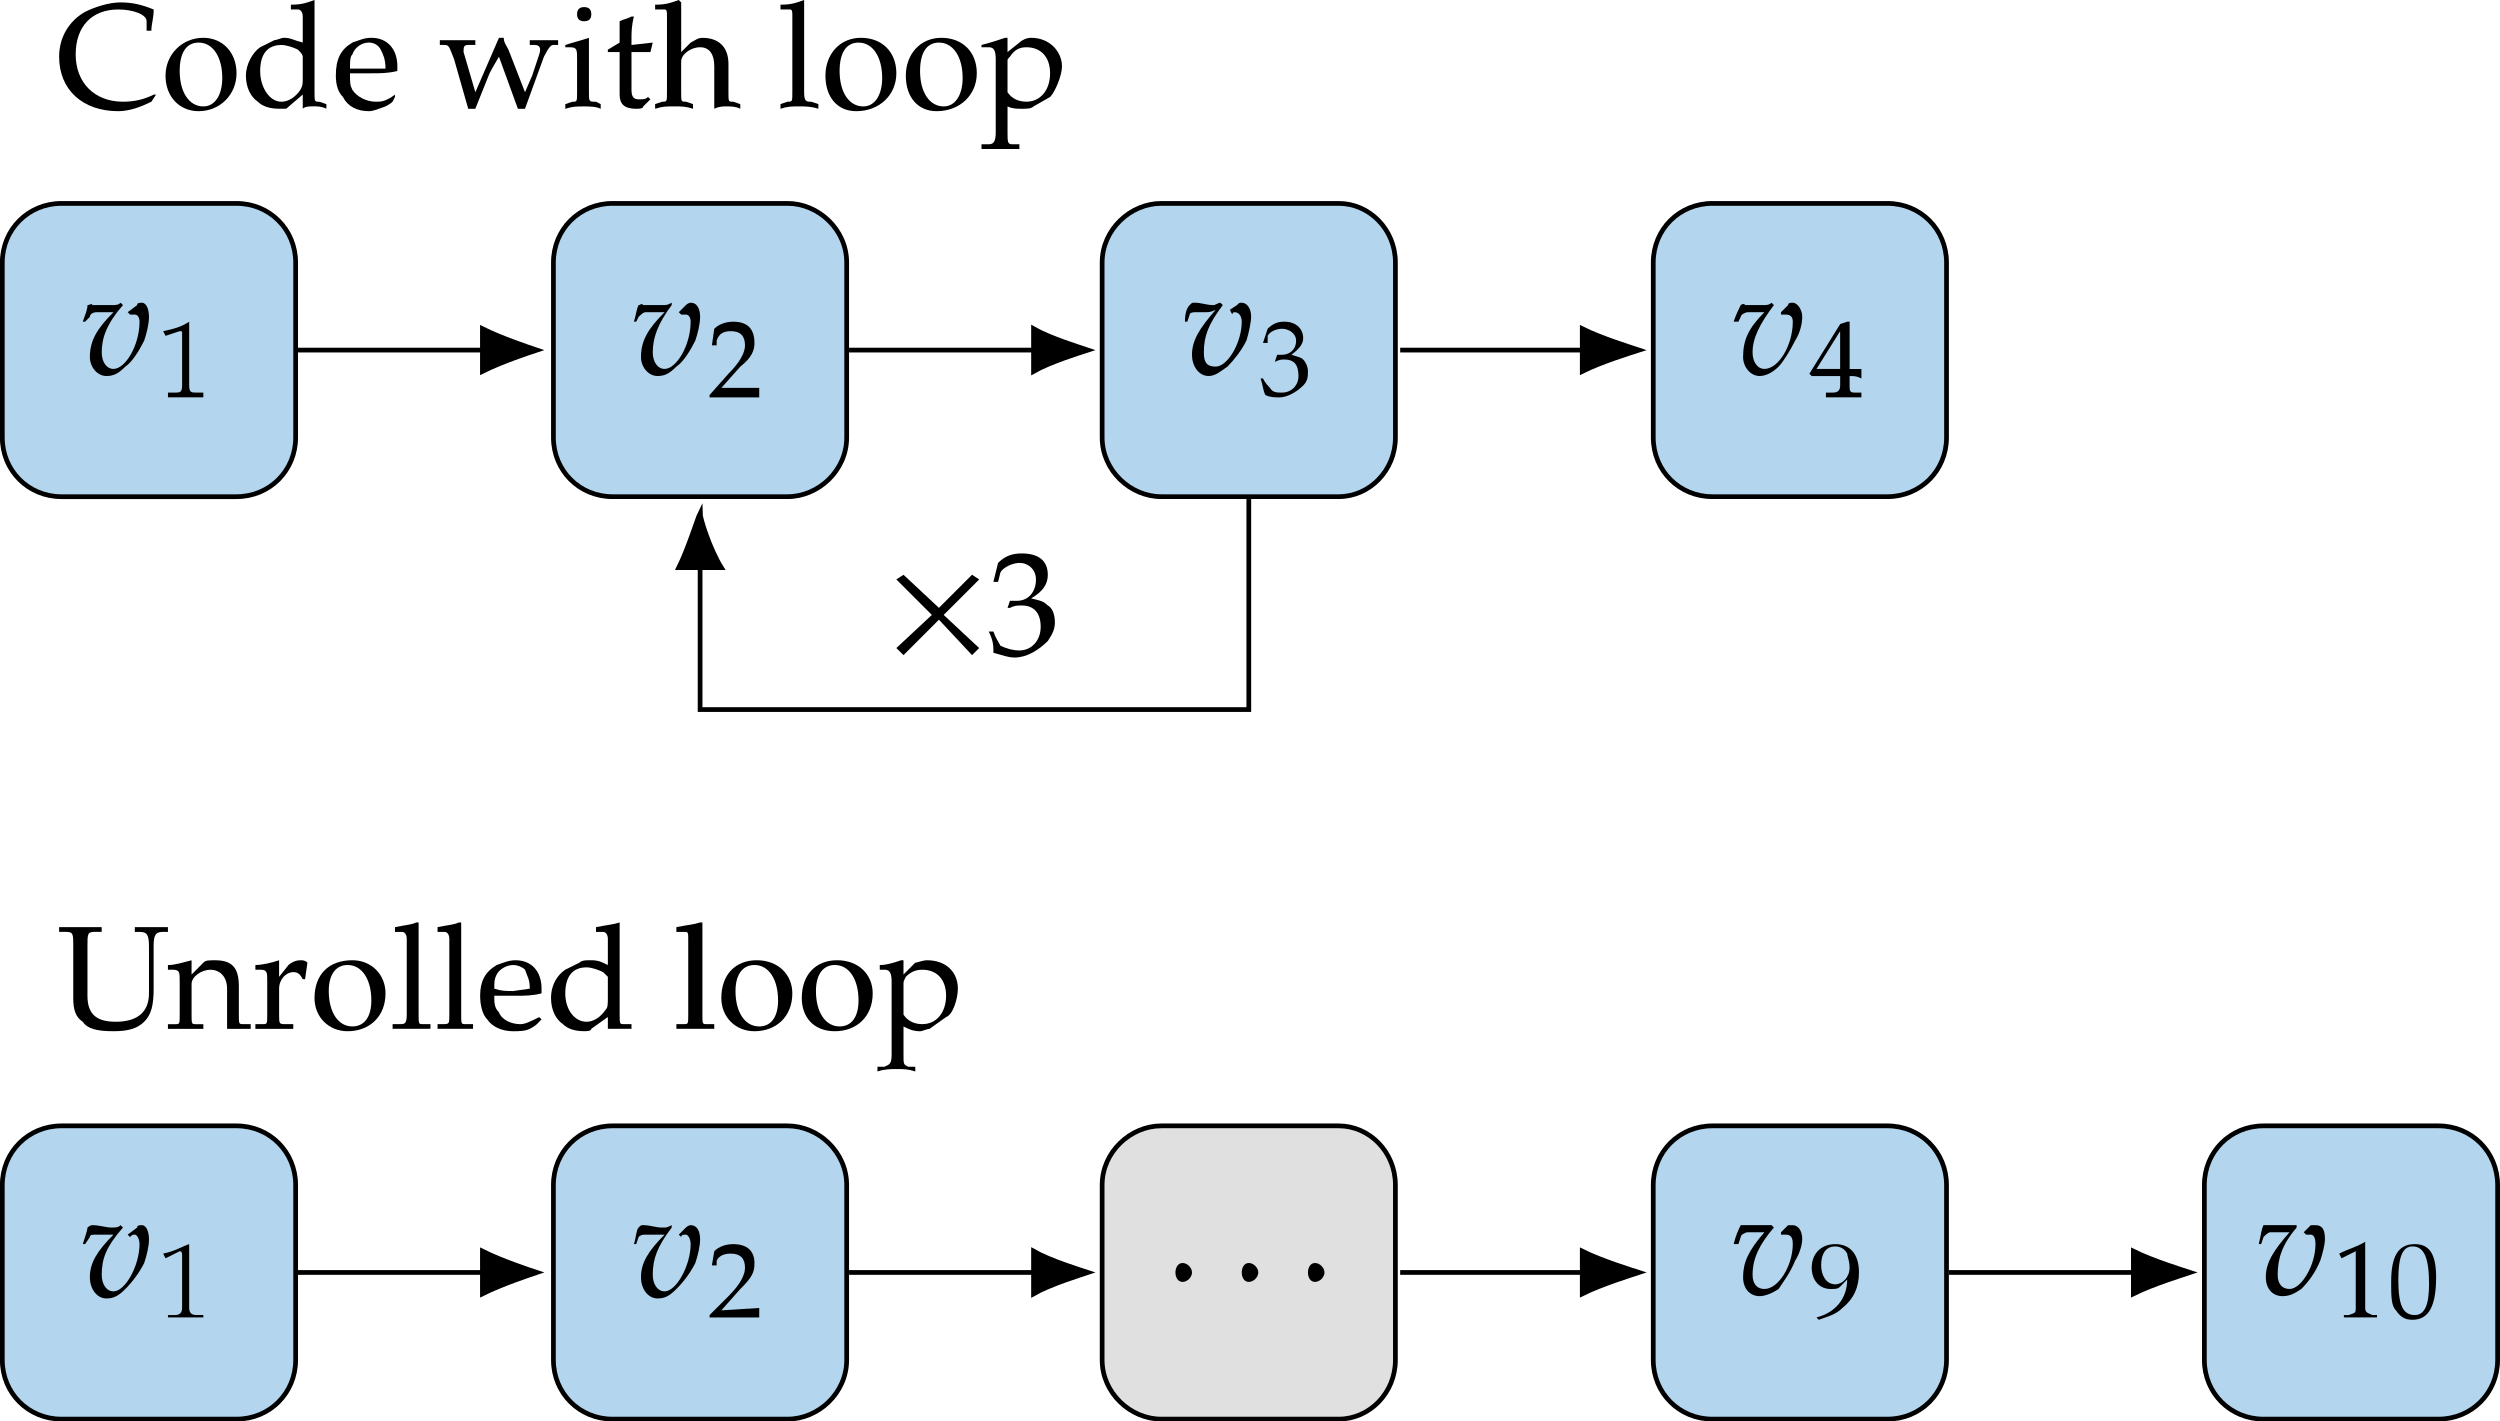 <?xml version="1.0" encoding="UTF-8" standalone="no"?>
<svg
   width="126.839pt"
   height="72.12pt"
   viewBox="0 0 126.839 72.12"
   version="1.1"
   id="svg4745"
   sodipodi:docname="unrolled_AD_loop.svg"
   inkscape:version="1.2.1 (9c6d41e410, 2022-07-14)"
   xmlns:inkscape="http://www.inkscape.org/namespaces/inkscape"
   xmlns:sodipodi="http://sodipodi.sourceforge.net/DTD/sodipodi-0.dtd"
   xmlns="http://www.w3.org/2000/svg"
   xmlns:svg="http://www.w3.org/2000/svg">
  <sodipodi:namedview
     id="namedview4747"
     pagecolor="#ffffff"
     bordercolor="#666666"
     borderopacity="1.0"
     inkscape:showpageshadow="2"
     inkscape:pageopacity="0.0"
     inkscape:pagecheckerboard="0"
     inkscape:deskcolor="#d1d1d1"
     inkscape:document-units="pt"
     showgrid="false"
     inkscape:zoom="1.9450758"
     inkscape:cx="276.59591"
     inkscape:cy="0"
     inkscape:window-width="3840"
     inkscape:window-height="2066"
     inkscape:window-x="3829"
     inkscape:window-y="-11"
     inkscape:window-maximized="1"
     inkscape:current-layer="svg4745" />
  <defs
     id="defs35">
    <clipPath
       id="clip-0">
      <path
         clip-rule="nonzero"
         d="m 455,268.32 h 21 V 282 h -21 z m 0,0"
         id="path2" />
    </clipPath>
    <clipPath
       id="clip-1">
      <path
         clip-rule="nonzero"
         d="m 455,383 h 21 v 13.84 h -21 z m 0,0"
         id="path5" />
    </clipPath>
    <clipPath
       id="clip-2">
      <path
         clip-rule="nonzero"
         d="m 444,268.32 h 13 V 324 h -13 z m 0,0"
         id="path8" />
    </clipPath>
    <clipPath
       id="clip-3">
      <path
         clip-rule="nonzero"
         d="m 444,354 h 13 v 42.84 h -13 z m 0,0"
         id="path11" />
    </clipPath>
    <clipPath
       id="clip-4">
      <path
         clip-rule="nonzero"
         d="m 474,268.32 h 13 v 128.52 h -13 z m 0,0"
         id="path14" />
    </clipPath>
    <clipPath
       id="clip-5">
      <path
         clip-rule="nonzero"
         d="M 401.762,486 H 421 v 22 h -19.238 z m 0,0"
         id="path17" />
    </clipPath>
    <clipPath
       id="clip-6">
      <path
         clip-rule="nonzero"
         d="M 401.762,532 H 421 v 19.281 h -19.238 z m 0,0"
         id="path20" />
    </clipPath>
    <clipPath
       id="clip-7">
      <path
         clip-rule="nonzero"
         d="m 426,532 h 23 v 19.281 h -23 z m 0,0"
         id="path23" />
    </clipPath>
    <clipPath
       id="clip-8">
      <path
         clip-rule="nonzero"
         d="m 454,532 h 22 v 19.281 h -22 z m 0,0"
         id="path26" />
    </clipPath>
    <clipPath
       id="clip-9">
      <path
         clip-rule="nonzero"
         d="m 482,532 h 22 v 19.281 h -22 z m 0,0"
         id="path29" />
    </clipPath>
    <clipPath
       id="clip-10">
      <path
         clip-rule="nonzero"
         d="m 510,532 h 18.602 v 19.281 H 510 Z m 0,0"
         id="path32" />
    </clipPath>
  </defs>
  <path
     fill-rule="nonzero"
     fill="#b3d5ed"
     fill-opacity="1"
     d="m 12,10.32 h -8.883 c -1.68,0 -3,1.32 -3,3 v 8.879 c 0,1.68 1.32,3 3,3 h 8.883 c 1.68,0 3,-1.32 3,-3 v -8.879 c 0,-1.68 -1.32,-3 -3,-3 z m 0,0"
     id="path391" />
  <g
     clip-path="url(#clip-5)"
     id="g395"
     transform="translate(-401.762,-479.16)">
    <path
       fill="none"
       stroke-width="2"
       stroke-linecap="butt"
       stroke-linejoin="miter"
       stroke="#000000"
       stroke-opacity="1"
       stroke-miterlimit="10"
       d="m 3448.014,4079.004 h -74.023 c -13.997,0 -25,11.003 -25,25 v 73.991 c 0,13.997 11.003,25 25,25 h 74.023 c 13.997,0 25,-11.003 25,-25 v -73.991 c 0,-13.997 -11.003,-25 -25,-25 z m 0,0"
       transform="scale(0.12)"
       id="path393" />
  </g>
  <path
     fill-rule="nonzero"
     fill="#000000"
     fill-opacity="1"
     d="m 7.559,16.078 c 0,-0.359 -0.121,-0.719 -0.359,-0.719 -0.121,0 -0.242,0 -0.242,0.121 l -0.48,0.359 0.121,0.121 c 0.121,0 0.121,0 0.242,0 0.117,0 0.238,0.117 0.238,0.359 0,1.199 -0.719,2.398 -1.32,2.398 -0.359,0 -0.598,-0.359 -0.598,-0.84 0,-0.719 0.238,-1.438 1.078,-2.398 l -0.121,-0.121 c -0.117,0.121 -0.238,0.121 -0.48,0.121 -0.238,0 -0.598,0 -0.957,0 0,-0.121 -0.121,0 -0.242,0 0,0.238 -0.121,0.48 -0.238,0.84 h 0.117 l 0.242,-0.242 c 0,-0.117 0.121,-0.238 0.359,-0.238 0.121,0 0.242,0 0.359,0 0.121,0 0.242,0 0.48,0 -0.84,0.84 -1.199,1.441 -1.199,2.281 0,0.48 0.359,0.957 0.84,0.957 0.359,0 0.602,-0.117 0.961,-0.477 0.359,-0.242 0.719,-0.84 0.957,-1.32 0.121,-0.363 0.242,-0.84 0.242,-1.203 z m 0,0"
     id="path397" />
  <path
     fill-rule="nonzero"
     fill="#000000"
     fill-opacity="1"
     d="m 10.316,20.16 v -0.242 h -0.359 c -0.238,0 -0.359,0 -0.359,-0.359 v -3.238 c -0.359,0.238 -0.719,0.359 -1.32,0.48 l 0.121,0.238 0.719,-0.238 c 0.121,0 0.121,0 0.121,0.117 v 2.641 c 0,0.359 -0.121,0.359 -0.359,0.359 h -0.359 v 0.242 c 0.359,0 0.598,0 0.957,0 0.242,0 0.48,0 0.84,0 z m 0,0"
     id="path399" />
  <path
     fill-rule="nonzero"
     fill="#b3d5ed"
     fill-opacity="1"
     stroke-width="0.24"
     stroke-linecap="butt"
     stroke-linejoin="miter"
     stroke="#000000"
     stroke-opacity="1"
     stroke-miterlimit="10"
     d="m 39.957,10.32 h -8.879 c -1.68,0 -3,1.32 -3,3 v 8.879 c 0,1.68 1.32,3 3,3 h 8.879 c 1.562,0 3,-1.32 3,-3 v -8.879 c 0,-1.68 -1.438,-3 -3,-3 z m 0,0"
     id="path401" />
  <path
     fill-rule="nonzero"
     fill="#000000"
     fill-opacity="1"
     d="m 35.52,16.078 c 0,-0.359 -0.121,-0.719 -0.48,-0.719 0,0 -0.121,0 -0.242,0.121 l -0.359,0.359 0.121,0.121 c 0,0 0.121,0 0.238,0 0.121,0 0.242,0.117 0.242,0.359 0,1.199 -0.723,2.398 -1.32,2.398 -0.359,0 -0.602,-0.359 -0.602,-0.84 0,-0.719 0.242,-1.438 0.961,-2.398 v -0.121 c -0.238,0.121 -0.238,0.121 -0.48,0.121 -0.359,0 -0.598,0 -0.961,0 -0.117,-0.121 -0.117,0 -0.238,0 -0.121,0.238 -0.121,0.48 -0.238,0.84 h 0.117 l 0.121,-0.242 c 0.121,-0.117 0.238,-0.238 0.359,-0.238 0.242,0 0.359,0 0.48,0 0.121,0 0.238,0 0.48,0 -0.84,0.84 -1.199,1.441 -1.199,2.281 0,0.48 0.359,0.957 0.84,0.957 0.359,0 0.598,-0.117 0.957,-0.477 0.363,-0.242 0.723,-0.84 0.961,-1.32 0.121,-0.363 0.242,-0.84 0.242,-1.203 z m 0,0"
     id="path403" />
  <path
     fill-rule="nonzero"
     fill="#000000"
     fill-opacity="1"
     d="m 38.52,20.16 c 0,-0.121 0,-0.242 0,-0.242 0,-0.117 0,-0.117 0,-0.238 h -1.922 l 0.961,-1.078 c 0.602,-0.48 0.719,-0.84 0.719,-1.203 0,-0.719 -0.359,-1.078 -1.078,-1.078 -0.359,0 -0.723,0.121 -0.961,0.359 l -0.121,0.84 h 0.242 v -0.238 c 0.117,-0.363 0.359,-0.48 0.719,-0.48 0.48,0 0.719,0.238 0.719,0.719 0,0.359 -0.238,0.84 -0.84,1.441 l -0.957,1.078 v 0.121 c 0.477,0 0.84,0 1.199,0 0.48,0 0.84,0 1.32,0 z m 0,0"
     id="path405" />
  <path
     fill-rule="nonzero"
     fill="#b3d5ed"
     fill-opacity="1"
     stroke-width="0.24"
     stroke-linecap="butt"
     stroke-linejoin="miter"
     stroke="#000000"
     stroke-opacity="1"
     stroke-miterlimit="10"
     d="m 67.918,10.32 h -9 c -1.559,0 -3,1.32 -3,3 v 8.879 c 0,1.68 1.441,3 3,3 h 9 c 1.559,0 2.879,-1.32 2.879,-3 v -8.879 c 0,-1.68 -1.32,-3 -2.879,-3 z m 0,0"
     id="path407" />
  <path
     fill-rule="nonzero"
     fill="#000000"
     fill-opacity="1"
     d="m 63.477,16.078 c 0,-0.477 -0.238,-0.719 -0.477,-0.719 -0.121,0 -0.121,0 -0.242,0.121 l -0.359,0.238 0.121,0.242 c 0,-0.121 0.117,-0.121 0.117,-0.121 0.242,0 0.363,0.238 0.363,0.48 0,1.078 -0.723,2.281 -1.32,2.281 -0.48,0 -0.602,-0.242 -0.602,-0.723 0,-0.84 0.238,-1.438 0.961,-2.398 l -0.121,-0.121 c -0.121,0 -0.238,0.121 -0.359,0.121 -0.359,0 -0.602,-0.121 -0.961,-0.121 -0.121,0 -0.121,0 -0.238,0.121 -0.121,0.121 -0.242,0.359 -0.242,0.84 h 0.121 l 0.121,-0.359 c 0,-0.121 0.238,-0.121 0.359,-0.121 0.121,0 0.359,0 0.48,0 0.117,0 0.238,0 0.48,-0.121 -0.84,0.961 -1.203,1.562 -1.203,2.281 0,0.602 0.363,1.078 0.84,1.078 0.363,0 0.602,-0.238 0.961,-0.477 0.359,-0.363 0.723,-0.84 0.961,-1.32 0.121,-0.363 0.238,-0.961 0.238,-1.203 z m 0,0"
     id="path409" />
  <path
     fill-rule="nonzero"
     fill="#000000"
     fill-opacity="1"
     d="m 66.359,18.84 c 0,-0.238 -0.121,-0.48 -0.242,-0.602 -0.117,-0.117 -0.238,-0.117 -0.598,-0.238 0.48,-0.359 0.598,-0.602 0.598,-0.84 0,-0.48 -0.359,-0.84 -0.957,-0.84 -0.363,0 -0.602,0.121 -0.844,0.359 l -0.238,0.719 h 0.238 v -0.359 c 0.121,-0.238 0.48,-0.359 0.723,-0.359 0.359,0 0.719,0.238 0.719,0.602 0,0.48 -0.359,0.719 -0.719,0.719 -0.121,0 -0.242,0 -0.242,0 l -0.117,0.359 c 0.238,-0.121 0.359,-0.121 0.48,-0.121 0.477,0 0.719,0.242 0.719,0.84 0,0.48 -0.359,0.84 -0.84,0.84 -0.242,0 -0.48,0 -0.602,-0.238 -0.121,-0.121 -0.238,-0.238 -0.359,-0.48 h -0.121 c 0.121,0.359 0.121,0.602 0.242,0.84 0.238,0.121 0.48,0.121 0.719,0.121 0.359,0 0.84,-0.242 1.199,-0.602 0.242,-0.238 0.242,-0.48 0.242,-0.719 z m 0,0"
     id="path411" />
  <path
     fill-rule="nonzero"
     fill="#b3d5ed"
     fill-opacity="1"
     stroke-width="0.24"
     stroke-linecap="butt"
     stroke-linejoin="miter"
     stroke="#000000"
     stroke-opacity="1"
     stroke-miterlimit="10"
     d="m 95.758,10.32 h -8.879 c -1.68,0 -3,1.32 -3,3 v 8.879 c 0,1.68 1.32,3 3,3 h 8.879 c 1.68,0 3,-1.32 3,-3 v -8.879 c 0,-1.68 -1.32,-3 -3,-3 z m 0,0"
     id="path413" />
  <path
     fill-rule="nonzero"
     fill="#000000"
     fill-opacity="1"
     d="m 91.438,16.078 c 0,-0.359 -0.238,-0.719 -0.48,-0.719 -0.117,0 -0.238,0 -0.238,0.121 l -0.359,0.359 v 0.121 c 0.117,0 0.238,0 0.238,0 0.242,0 0.359,0.117 0.359,0.359 0,1.199 -0.719,2.398 -1.438,2.398 -0.359,0 -0.602,-0.359 -0.602,-0.84 0,-0.719 0.359,-1.438 1.082,-2.398 l -0.121,-0.121 c -0.121,0.121 -0.242,0.121 -0.48,0.121 -0.238,0 -0.602,0 -0.84,0 -0.121,-0.121 -0.242,0 -0.242,0 -0.117,0.238 -0.238,0.48 -0.359,0.84 h 0.242 l 0.117,-0.242 c 0,-0.117 0.242,-0.238 0.363,-0.238 0.117,0 0.238,0 0.359,0 0.238,0 0.359,0 0.48,0 -0.84,0.84 -1.082,1.441 -1.082,2.281 0,0.48 0.359,0.957 0.84,0.957 0.242,0 0.602,-0.117 0.961,-0.477 0.238,-0.242 0.602,-0.84 0.84,-1.32 0.238,-0.363 0.359,-0.84 0.359,-1.203 z m 0,0"
     id="path415" />
  <path
     fill-rule="nonzero"
     fill="#000000"
     fill-opacity="1"
     d="m 94.438,20.16 v -0.242 h -0.359 c -0.238,0 -0.238,-0.117 -0.238,-0.359 v -0.48 c 0.238,0 0.359,0 0.598,0.121 v -0.48 c 0,0 -0.359,0 -0.48,0 h -0.117 v -0.719 c 0,-0.961 0,-1.441 0,-1.68 h -0.121 l -0.359,0.121 -1.562,2.52 0.121,0.117 h 1.441 v 0.48 c 0,0.242 -0.121,0.359 -0.359,0.359 h -0.363 v 0.242 c 0.363,0 0.602,0 0.961,0 0.242,0 0.48,0 0.84,0 z m -1.078,-1.441 h -1.199 l 1.199,-1.918 z m 0,0"
     id="path417" />
  <path
     fill="none"
     stroke-width="0.24"
     stroke-linecap="butt"
     stroke-linejoin="miter"
     stroke="#000000"
     stroke-opacity="1"
     stroke-miterlimit="10"
     d="m 15.117,17.762 h 9.359"
     id="path419" />
  <path
     fill-rule="nonzero"
     fill="#000000"
     fill-opacity="1"
     stroke-width="0.24"
     stroke-linecap="butt"
     stroke-linejoin="miter"
     stroke="#000000"
     stroke-opacity="1"
     stroke-miterlimit="10"
     d="m 27.238,17.762 c -0.359,-0.121 -1.801,-0.602 -2.762,-1.082 v 2.16 c 0.961,-0.48 2.402,-0.961 2.762,-1.078 z m 0,0"
     id="path421" />
  <path
     fill="none"
     stroke-width="0.24"
     stroke-linecap="butt"
     stroke-linejoin="miter"
     stroke="#000000"
     stroke-opacity="1"
     stroke-miterlimit="10"
     d="m 43.078,17.762 h 9.359"
     id="path423" />
  <path
     fill-rule="nonzero"
     fill="#000000"
     fill-opacity="1"
     stroke-width="0.24"
     stroke-linecap="butt"
     stroke-linejoin="miter"
     stroke="#000000"
     stroke-opacity="1"
     stroke-miterlimit="10"
     d="m 55.199,17.762 c -0.359,-0.121 -1.922,-0.602 -2.762,-1.082 v 2.16 c 0.84,-0.48 2.402,-0.961 2.762,-1.078 z m 0,0"
     id="path425" />
  <path
     fill="none"
     stroke-width="0.24"
     stroke-linecap="butt"
     stroke-linejoin="miter"
     stroke="#000000"
     stroke-opacity="1"
     stroke-miterlimit="10"
     d="m 71.039,17.762 h 9.238"
     id="path427" />
  <path
     fill-rule="nonzero"
     fill="#000000"
     fill-opacity="1"
     stroke-width="0.24"
     stroke-linecap="butt"
     stroke-linejoin="miter"
     stroke="#000000"
     stroke-opacity="1"
     stroke-miterlimit="10"
     d="m 83.16,17.762 c -0.363,-0.121 -1.922,-0.602 -2.883,-1.082 v 2.16 c 0.961,-0.48 2.52,-0.961 2.883,-1.078 z m 0,0"
     id="path429" />
  <path
     fill="none"
     stroke-width="0.24"
     stroke-linecap="butt"
     stroke-linejoin="miter"
     stroke="#000000"
     stroke-opacity="1"
     stroke-miterlimit="10"
     d="M 63.359,25.32 V 36 H 35.52 v -7.199"
     id="path431" />
  <path
     fill-rule="nonzero"
     fill="#000000"
     fill-opacity="1"
     stroke-width="0.24"
     stroke-linecap="butt"
     stroke-linejoin="miter"
     stroke="#000000"
     stroke-opacity="1"
     stroke-miterlimit="10"
     d="m 35.52,26.039 c -0.121,0.242 -0.602,1.801 -1.082,2.762 h 2.16 c -0.598,-0.961 -1.078,-2.52 -1.078,-2.762 z m 0,0"
     id="path433" />
  <path
     fill-rule="nonzero"
     fill="#000000"
     fill-opacity="1"
     d="m 49.68,32.879 -1.801,-1.68 1.801,-1.801 -0.363,-0.238 -1.68,1.68 -1.797,-1.68 -0.363,0.238 1.801,1.801 -1.801,1.68 0.363,0.359 1.797,-1.797 1.68,1.797 z m 0,0"
     id="path435" />
  <path
     fill-rule="nonzero"
     fill="#000000"
     fill-opacity="1"
     d="m 53.52,31.559 c 0,-0.359 -0.121,-0.719 -0.359,-0.84 -0.242,-0.238 -0.363,-0.238 -0.844,-0.359 0.602,-0.359 0.844,-0.719 0.844,-1.199 0,-0.719 -0.48,-1.082 -1.32,-1.082 -0.48,0 -0.84,0.121 -1.203,0.48 l -0.238,0.961 h 0.238 l 0.121,-0.48 c 0.121,-0.238 0.602,-0.48 0.961,-0.48 0.48,0 0.84,0.359 0.84,0.84 0,0.602 -0.359,1.082 -0.961,1.082 0,0 -0.359,0 -0.359,0 l -0.121,0.359 h 0.121 c 0.238,-0.121 0.359,-0.121 0.602,-0.121 0.598,0 0.957,0.359 0.957,1.082 0,0.719 -0.48,1.199 -1.078,1.199 -0.359,0 -0.719,-0.121 -0.961,-0.238 -0.121,-0.242 -0.238,-0.363 -0.359,-0.723 h -0.238 c 0.238,0.48 0.238,0.723 0.238,1.082 0.48,0.117 0.719,0.238 1.078,0.238 0.602,0 1.203,-0.359 1.684,-0.84 0.238,-0.359 0.359,-0.602 0.359,-0.961 z m 0,0"
     id="path437" />
  <path
     fill-rule="nonzero"
     fill="#000000"
     fill-opacity="1"
     d="m 7.918,4.801 h -0.121 c -0.48,0.238 -0.957,0.359 -1.559,0.359 -1.441,0 -2.398,-0.961 -2.398,-2.398 0,-1.441 0.84,-2.281 2.16,-2.281 0.719,0 1.438,0.238 1.438,0.598 v 0.48 h 0.242 c 0,-0.359 0.117,-0.598 0.117,-1.078 -0.598,-0.242 -1.078,-0.359 -1.68,-0.359 -0.598,0 -1.32,0.238 -1.801,0.48 -0.84,0.477 -1.316,1.316 -1.316,2.277 0,1.68 1.199,2.762 3,2.762 0.598,0 1.199,-0.242 1.68,-0.48 z m 0,0"
     id="path439" />
  <path
     fill-rule="nonzero"
     fill="#000000"
     fill-opacity="1"
     d="m 12,3.719 c 0,-1.078 -0.723,-1.801 -1.684,-1.801 -1.078,0 -1.918,0.844 -1.918,1.922 0,1.078 0.719,1.801 1.68,1.801 1.082,0 1.922,-0.84 1.922,-1.922 z m -0.723,0.242 c 0,0.84 -0.359,1.438 -0.961,1.438 -0.719,0 -1.199,-0.719 -1.199,-1.797 0,-0.961 0.359,-1.441 0.961,-1.441 0.719,0 1.199,0.719 1.199,1.801 z m 0,0"
     id="path441" />
  <path
     fill-rule="nonzero"
     fill="#000000"
     fill-opacity="1"
     d="m 16.559,5.52 v -0.238 l -0.359,-0.121 c -0.242,0 -0.242,0 -0.242,-0.48 V 4e-6 c -0.359,0.121 -0.598,0.238 -1.199,0.238 v 0.242 h 0.359 c 0.121,0 0.242,0.121 0.242,0.359 v 1.32 c -0.48,-0.121 -0.602,-0.242 -0.961,-0.242 -0.121,0 -0.359,0.121 -0.48,0.121 l -0.719,0.359 c -0.359,0.242 -0.723,0.84 -0.723,1.441 0,0.602 0.242,1.078 0.602,1.32 0.238,0.238 0.602,0.359 1.082,0.359 0.117,0 0.359,0 0.359,0 l 0.84,-0.719 v 0.719 c 0.117,-0.121 0.359,-0.121 0.598,-0.121 0.121,0 0.359,0 0.602,0.121 z m -1.199,-1.68 c 0,0.48 0,0.48 -0.121,0.719 -0.238,0.359 -0.602,0.602 -0.961,0.602 -0.598,0 -1.078,-0.719 -1.078,-1.559 0,-0.84 0.359,-1.32 1.078,-1.32 0.242,0 0.602,0.117 0.84,0.238 0.121,0.121 0.242,0.242 0.242,0.359 z m 0,0"
     id="path443" />
  <path
     fill-rule="nonzero"
     fill="#000000"
     fill-opacity="1"
     d="m 20.16,3.359 c 0,-0.84 -0.48,-1.441 -1.32,-1.441 -0.363,0 -0.602,0.121 -0.961,0.242 -0.602,0.359 -0.84,0.84 -0.84,1.68 0,0.48 0.121,0.84 0.359,1.078 0.238,0.48 0.719,0.723 1.32,0.723 0.238,0 0.48,-0.121 0.84,-0.242 0.238,-0.117 0.359,-0.238 0.359,-0.238 l 0.121,-0.242 v -0.117 c -0.48,0.359 -0.723,0.359 -0.961,0.359 -0.48,0 -0.961,-0.242 -1.199,-0.602 -0.121,-0.238 -0.121,-0.359 -0.121,-0.84 h 1.082 c 0.477,0 0.84,0 1.32,-0.117 0,-0.121 0,-0.121 0,-0.242 z m -0.602,0.121 h -0.84 c -0.359,0 -0.602,0 -0.961,0 0,-0.359 0,-0.602 0.121,-0.719 0.121,-0.363 0.48,-0.602 0.84,-0.602 0.238,0 0.48,0.121 0.598,0.359 0.121,0.242 0.242,0.48 0.242,0.961 z m 0,0"
     id="path445" />
  <path
     fill-rule="nonzero"
     fill="#000000"
     fill-opacity="1"
     d="m 28.316,2.281 v -0.242 c -0.238,0 -0.477,0 -0.719,0 -0.238,0 -0.48,0 -0.719,0 v 0.242 h 0.238 c 0.242,0 0.359,0.117 0.242,0.48 l -0.359,1.078 -0.363,0.84 -0.84,-2.16 c -0.117,-0.238 -0.238,-0.359 -0.238,-0.602 h -0.242 l -1.199,2.762 -0.598,-2.039 c 0,-0.242 0,-0.359 0.238,-0.359 h 0.359 v -0.242 c -0.359,0 -0.598,0 -0.957,0 -0.242,0 -0.48,0 -0.844,0 v 0.242 h 0.242 c 0.238,0 0.238,0.117 0.48,0.719 l 0.719,2.52 h 0.359 l 0.723,-1.801 c 0.117,-0.238 0.477,-0.84 0.477,-0.84 l 0.961,2.641 h 0.359 l 0.961,-2.641 c 0.242,-0.48 0.359,-0.598 0.48,-0.598 z m 0,0"
     id="path447" />
  <path
     fill-rule="nonzero"
     fill="#000000"
     fill-opacity="1"
     d="m 30.477,5.52 v -0.238 l -0.238,-0.121 c -0.359,0 -0.359,0 -0.359,-0.48 v -2.762 c -0.359,0.121 -0.84,0.242 -1.199,0.363 v 0.117 h 0.238 c 0.359,0 0.359,0.121 0.359,0.602 v 1.68 c 0,0.48 0,0.48 -0.238,0.48 l -0.359,0.121 v 0.238 c 0.359,-0.121 0.598,-0.121 0.957,-0.121 0.242,0 0.602,0 0.84,0.121 z m -0.477,-4.801 c 0,-0.238 -0.121,-0.359 -0.363,-0.359 -0.238,0 -0.359,0.121 -0.359,0.359 0,0.242 0.121,0.359 0.359,0.359 0.242,0 0.363,-0.117 0.363,-0.359 z m 0,0"
     id="path449" />
  <path
     fill-rule="nonzero"
     fill="#000000"
     fill-opacity="1"
     d="m 33.117,2.16 -1.078,0.121 v -0.363 c 0,-0.238 0,-0.598 0.121,-1.078 h -0.121 c -0.242,0.121 -0.359,0.121 -0.602,0.238 0,0.242 0,0.363 0,0.602 v 0.48 l -0.598,0.359 v 0.121 h 0.598 v 2.16 c 0,0.48 0.242,0.719 0.84,0.719 0.121,0 0.359,0 0.359,-0.121 l 0.363,-0.359 -0.121,-0.121 c -0.121,0.121 -0.242,0.121 -0.48,0.121 -0.238,0 -0.359,-0.121 -0.359,-0.48 v -1.918 h 0.961 z m 0,0"
     id="path451" />
  <path
     fill-rule="nonzero"
     fill="#000000"
     fill-opacity="1"
     d="m 37.559,5.52 v -0.238 l -0.359,-0.121 c -0.242,0 -0.242,0 -0.242,-0.48 v -1.441 c 0,-0.84 -0.48,-1.32 -1.32,-1.32 -0.238,0 -0.359,0.121 -0.598,0.242 l -0.48,0.48 V 0.121 L 34.438,4.0000001e-6 C 34.078,0.121 33.84,0.238 33.238,0.238 v 0.242 h 0.48 c 0.121,0 0.121,0.121 0.121,0.359 v 3.84 c 0,0.48 0,0.48 -0.242,0.48 l -0.359,0.121 v 0.238 c 0.359,-0.121 0.602,-0.121 0.961,-0.121 0.359,0 0.598,0 0.961,0.121 v -0.238 l -0.363,-0.121 c -0.238,0 -0.238,0 -0.238,-0.48 v -1.559 c 0,-0.359 0.48,-0.723 0.961,-0.723 0.48,0 0.719,0.363 0.719,0.961 v 2.16 c 0.238,-0.121 0.48,-0.121 0.602,-0.121 0.238,0 0.477,0 0.719,0.121 z m 0,0"
     id="path453" />
  <path
     fill-rule="nonzero"
     fill="#000000"
     fill-opacity="1"
     d="m 41.52,5.52 v -0.238 l -0.359,-0.121 c -0.242,0 -0.363,0 -0.363,-0.48 V 4e-6 c -0.359,0.121 -0.598,0.238 -1.199,0.238 v 0.242 h 0.48 c 0.121,0 0.121,0.121 0.121,0.359 v 3.84 c 0,0.48 0,0.48 -0.242,0.48 l -0.359,0.121 v 0.238 c 0.359,-0.121 0.602,-0.121 0.961,-0.121 0.238,0 0.602,0 0.961,0.121 z m 0,0"
     id="path455" />
  <path
     fill-rule="nonzero"
     fill="#000000"
     fill-opacity="1"
     d="m 45.477,3.719 c 0,-1.078 -0.719,-1.801 -1.797,-1.801 -1.082,0 -1.801,0.844 -1.801,1.922 0,1.078 0.598,1.801 1.559,1.801 1.199,0 2.039,-0.84 2.039,-1.922 z m -0.719,0.242 c 0,0.84 -0.359,1.438 -0.961,1.438 -0.719,0 -1.199,-0.719 -1.199,-1.797 0,-0.961 0.359,-1.441 0.961,-1.441 0.719,0 1.199,0.719 1.199,1.801 z m 0,0"
     id="path457" />
  <path
     fill-rule="nonzero"
     fill="#000000"
     fill-opacity="1"
     d="m 49.559,3.719 c 0,-1.078 -0.719,-1.801 -1.801,-1.801 -1.078,0 -1.801,0.844 -1.801,1.922 0,1.078 0.602,1.801 1.562,1.801 1.199,0 2.039,-0.84 2.039,-1.922 z m -0.719,0.242 c 0,0.84 -0.363,1.438 -0.961,1.438 -0.719,0 -1.199,-0.719 -1.199,-1.797 0,-0.961 0.359,-1.441 0.957,-1.441 0.723,0 1.203,0.719 1.203,1.801 z m 0,0"
     id="path459" />
  <path
     fill-rule="nonzero"
     fill="#000000"
     fill-opacity="1"
     d="m 53.879,3.359 c 0,-0.719 -0.602,-1.441 -1.562,-1.441 -0.238,0 -0.477,0.121 -0.598,0.242 l -0.602,0.48 v -0.723 h -0.117 c -0.363,0.121 -0.723,0.242 -1.203,0.363 v 0.117 h 0.363 c 0.238,0 0.359,0.121 0.359,0.602 v 3.719 c 0,0.48 -0.121,0.602 -0.359,0.602 h -0.363 v 0.238 c 0.363,0 0.723,0 0.961,0 0.359,0 0.602,0 0.961,0 v -0.238 h -0.359 c -0.242,0 -0.242,-0.121 -0.242,-0.602 v -1.32 c 0.242,0.121 0.48,0.121 0.723,0.121 0.238,0 0.477,0 0.598,-0.121 l 0.84,-0.48 c 0.242,-0.238 0.602,-1.078 0.602,-1.559 z m -0.602,0.359 c 0,0.84 -0.48,1.441 -1.199,1.441 -0.359,0 -0.719,-0.121 -0.961,-0.48 v -1.559 c 0,-0.121 0,-0.121 0.121,-0.242 0.238,-0.359 0.48,-0.48 0.84,-0.48 0.719,0 1.199,0.48 1.199,1.32 z m 0,0"
     id="path461" />
  <path
     fill-rule="nonzero"
     fill="#b3d5ed"
     fill-opacity="1"
     d="m 12,57.121 h -8.883 c -1.68,0 -3,1.32 -3,3 v 8.879 c 0,1.68 1.32,3 3,3 h 8.883 c 1.68,0 3,-1.32 3,-3 v -8.879 c 0,-1.68 -1.32,-3 -3,-3 z m 0,0"
     id="path463" />
  <g
     clip-path="url(#clip-6)"
     id="g467"
     transform="translate(-401.762,-479.16)">
    <path
       fill="none"
       stroke-width="2"
       stroke-linecap="butt"
       stroke-linejoin="miter"
       stroke="#000000"
       stroke-opacity="1"
       stroke-miterlimit="10"
       d="m 3448.014,4469.01 h -74.023 c -13.997,0 -25,11.003 -25,25 v 73.991 c 0,13.997 11.003,25 25,25 h 74.023 c 13.997,0 25,-11.003 25,-25 v -73.991 c 0,-13.997 -11.003,-25 -25,-25 z m 0,0"
       transform="scale(0.12)"
       id="path465" />
  </g>
  <path
     fill-rule="nonzero"
     fill="#000000"
     fill-opacity="1"
     d="m 7.559,62.879 c 0,-0.359 -0.121,-0.719 -0.359,-0.719 -0.121,0 -0.242,0 -0.242,0.121 l -0.48,0.359 0.121,0.121 c 0.121,-0.121 0.121,-0.121 0.242,-0.121 0.117,0 0.238,0.238 0.238,0.48 0,1.078 -0.719,2.398 -1.32,2.398 -0.359,0 -0.598,-0.359 -0.598,-0.84 0,-0.84 0.238,-1.441 1.078,-2.398 l -0.121,-0.121 c -0.117,0.121 -0.238,0.121 -0.48,0.121 -0.238,0 -0.598,-0.121 -0.957,-0.121 0,0 -0.121,0 -0.242,0.121 0,0.117 -0.121,0.48 -0.238,0.84 h 0.117 l 0.242,-0.359 c 0,-0.121 0.121,-0.121 0.359,-0.121 0.121,0 0.242,0 0.359,0 0.121,0 0.242,0 0.48,0 -0.84,0.84 -1.199,1.438 -1.199,2.16 0,0.598 0.359,1.078 0.84,1.078 0.359,0 0.602,-0.117 0.961,-0.48 0.359,-0.359 0.719,-0.84 0.957,-1.32 0.121,-0.359 0.242,-0.84 0.242,-1.199 z m 0,0"
     id="path469" />
  <path
     fill-rule="nonzero"
     fill="#000000"
     fill-opacity="1"
     d="m 10.316,66.84 v -0.121 h -0.359 c -0.238,0 -0.359,-0.117 -0.359,-0.359 v -3.238 c -0.359,0.117 -0.719,0.359 -1.32,0.48 l 0.121,0.238 0.719,-0.359 c 0.121,0 0.121,0.121 0.121,0.238 v 2.641 c 0,0.242 -0.121,0.359 -0.359,0.359 h -0.359 v 0.121 c 0.359,0 0.598,0 0.957,0 0.242,0 0.48,0 0.84,0 z m 0,0"
     id="path471" />
  <path
     fill-rule="nonzero"
     fill="#b3d5ed"
     fill-opacity="1"
     d="m 39.957,57.121 h -8.879 c -1.68,0 -3,1.32 -3,3 v 8.879 c 0,1.68 1.32,3 3,3 h 8.879 c 1.562,0 3,-1.32 3,-3 v -8.879 c 0,-1.68 -1.438,-3 -3,-3 z m 0,0"
     id="path473" />
  <g
     clip-path="url(#clip-7)"
     id="g477"
     transform="translate(-401.762,-479.16)">
    <path
       fill="none"
       stroke-width="2"
       stroke-linecap="butt"
       stroke-linejoin="miter"
       stroke="#000000"
       stroke-opacity="1"
       stroke-miterlimit="10"
       d="m 3680.99,4469.01 h -73.991 c -13.997,0 -25,11.003 -25,25 v 73.991 c 0,13.997 11.003,25 25,25 h 73.991 c 13.021,0 25,-11.003 25,-25 v -73.991 c 0,-13.997 -11.979,-25 -25,-25 z m 0,0"
       transform="scale(0.12)"
       id="path475" />
  </g>
  <path
     fill-rule="nonzero"
     fill="#000000"
     fill-opacity="1"
     d="m 35.52,62.879 c 0,-0.359 -0.121,-0.719 -0.48,-0.719 0,0 -0.121,0 -0.242,0.121 l -0.359,0.359 0.121,0.121 c 0,-0.121 0.121,-0.121 0.238,-0.121 0.121,0 0.242,0.238 0.242,0.48 0,1.078 -0.723,2.398 -1.32,2.398 -0.359,0 -0.602,-0.359 -0.602,-0.84 0,-0.84 0.242,-1.441 0.961,-2.398 v -0.121 c -0.238,0.121 -0.238,0.121 -0.48,0.121 -0.359,0 -0.598,-0.121 -0.961,-0.121 -0.117,0 -0.117,0 -0.238,0.121 -0.121,0.117 -0.121,0.48 -0.238,0.84 h 0.117 l 0.121,-0.359 c 0.121,-0.121 0.238,-0.121 0.359,-0.121 0.242,0 0.359,0 0.48,0 0.121,0 0.238,0 0.48,0 -0.84,0.84 -1.199,1.438 -1.199,2.16 0,0.598 0.359,1.078 0.84,1.078 0.359,0 0.598,-0.117 0.957,-0.48 0.363,-0.359 0.723,-0.84 0.961,-1.32 0.121,-0.359 0.242,-0.84 0.242,-1.199 z m 0,0"
     id="path479" />
  <path
     fill-rule="nonzero"
     fill="#000000"
     fill-opacity="1"
     d="m 38.52,66.84 c 0,0 0,-0.121 0,-0.238 0,0 0,-0.121 0,-0.242 l -1.922,0.121 0.961,-1.082 c 0.602,-0.598 0.719,-0.84 0.719,-1.32 0,-0.598 -0.359,-0.957 -1.078,-0.957 -0.359,0 -0.723,0.117 -0.961,0.359 l -0.121,0.719 h 0.242 v -0.238 c 0.117,-0.242 0.359,-0.359 0.719,-0.359 0.48,0 0.719,0.238 0.719,0.719 0,0.359 -0.238,0.84 -0.84,1.441 l -0.957,0.957 v 0.121 c 0.477,0 0.84,0 1.199,0 0.48,0 0.84,0 1.32,0 z m 0,0"
     id="path481" />
  <path
     fill-rule="nonzero"
     fill="#e0e0e0"
     fill-opacity="1"
     d="m 67.918,57.121 h -9 c -1.559,0 -3,1.32 -3,3 v 8.879 c 0,1.68 1.441,3 3,3 h 9 c 1.559,0 2.879,-1.32 2.879,-3 v -8.879 c 0,-1.68 -1.32,-3 -2.879,-3 z m 0,0"
     id="path483" />
  <g
     clip-path="url(#clip-8)"
     id="g487"
     transform="translate(-401.762,-479.16)">
    <path
       fill="none"
       stroke-width="2"
       stroke-linecap="butt"
       stroke-linejoin="miter"
       stroke="#000000"
       stroke-opacity="1"
       stroke-miterlimit="10"
       d="m 3913.997,4469.01 h -75 c -12.988,0 -25,11.003 -25,25 v 73.991 c 0,13.997 12.012,25 25,25 h 75 c 12.988,0 23.991,-11.003 23.991,-25 v -73.991 c 0,-13.997 -11.003,-25 -23.991,-25 z m 0,0"
       transform="scale(0.12)"
       id="path485" />
  </g>
  <path
     fill-rule="nonzero"
     fill="#000000"
     fill-opacity="1"
     d="m 60.477,64.559 c 0,-0.238 -0.238,-0.48 -0.477,-0.48 -0.242,0 -0.363,0.242 -0.363,0.48 0,0.242 0.121,0.48 0.363,0.48 0.238,0 0.477,-0.238 0.477,-0.48 z m 0,0"
     id="path489" />
  <path
     fill-rule="nonzero"
     fill="#000000"
     fill-opacity="1"
     d="m 63.84,64.559 c 0,-0.238 -0.242,-0.48 -0.48,-0.48 -0.242,0 -0.359,0.242 -0.359,0.48 0,0.242 0.117,0.48 0.359,0.48 0.238,0 0.48,-0.238 0.48,-0.48 z m 0,0"
     id="path491" />
  <path
     fill-rule="nonzero"
     fill="#000000"
     fill-opacity="1"
     d="m 67.199,64.559 c 0,-0.238 -0.242,-0.48 -0.48,-0.48 -0.242,0 -0.359,0.242 -0.359,0.48 0,0.242 0.117,0.48 0.359,0.48 0.238,0 0.48,-0.238 0.48,-0.48 z m 0,0"
     id="path493" />
  <path
     fill-rule="nonzero"
     fill="#b3d5ed"
     fill-opacity="1"
     d="m 95.758,57.121 h -8.879 c -1.68,0 -3,1.32 -3,3 v 8.879 c 0,1.68 1.32,3 3,3 h 8.879 c 1.68,0 3,-1.32 3,-3 v -8.879 c 0,-1.68 -1.32,-3 -3,-3 z m 0,0"
     id="path495" />
  <g
     clip-path="url(#clip-9)"
     id="g499"
     transform="translate(-401.762,-479.16)">
    <path
       fill="none"
       stroke-width="2"
       stroke-linecap="butt"
       stroke-linejoin="miter"
       stroke="#000000"
       stroke-opacity="1"
       stroke-miterlimit="10"
       d="m 4145.996,4469.01 h -73.991 c -13.997,0 -25,11.003 -25,25 v 73.991 c 0,13.997 11.003,25 25,25 h 73.991 c 13.997,0 25,-11.003 25,-25 v -73.991 c 0,-13.997 -11.003,-25 -25,-25 z m 0,0"
       transform="scale(0.12)"
       id="path497" />
  </g>
  <path
     fill-rule="nonzero"
     fill="#000000"
     fill-opacity="1"
     d="m 91.438,62.879 c 0,-0.48 -0.238,-0.719 -0.48,-0.719 -0.117,0 -0.238,0 -0.238,0 l -0.359,0.359 v 0.121 c 0.117,0 0.238,0 0.238,0 0.242,0 0.359,0.121 0.359,0.48 0,1.078 -0.719,2.277 -1.438,2.277 -0.359,0 -0.602,-0.238 -0.602,-0.719 0,-0.84 0.359,-1.559 1.082,-2.398 l -0.121,-0.121 c -0.121,0 -0.242,0 -0.48,0 -0.238,0 -0.602,0 -0.84,0 -0.121,0 -0.242,0 -0.242,0 -0.117,0.238 -0.238,0.48 -0.359,0.961 h 0.242 l 0.117,-0.359 c 0,-0.121 0.242,-0.242 0.363,-0.242 0.117,0 0.238,0 0.359,0 0.238,0 0.359,0 0.48,0 -0.84,0.961 -1.082,1.559 -1.082,2.281 0,0.598 0.359,0.961 0.84,0.961 0.242,0 0.602,-0.121 0.961,-0.363 0.238,-0.359 0.602,-0.84 0.84,-1.438 0.238,-0.359 0.359,-0.84 0.359,-1.082 z m 0,0"
     id="path501" />
  <path
     fill-rule="nonzero"
     fill="#000000"
     fill-opacity="1"
     d="m 94.316,64.559 c 0,-0.957 -0.477,-1.438 -1.199,-1.438 -0.719,0 -1.199,0.48 -1.199,1.199 0,0.598 0.359,1.078 0.961,1.078 0.238,0 0.359,0 0.48,-0.117 l 0.359,-0.363 c 0,0.961 -0.602,1.684 -1.559,1.922 l 0.117,0.121 c 0.723,-0.242 0.961,-0.359 1.199,-0.602 0.602,-0.48 0.84,-1.078 0.84,-1.801 z m -0.477,-0.238 c 0,0.48 -0.363,0.84 -0.723,0.84 -0.48,0 -0.719,-0.48 -0.719,-0.961 0,-0.598 0.238,-0.961 0.719,-0.961 0.242,0 0.48,0.121 0.602,0.363 0,0.117 0.121,0.359 0.121,0.719 z m 0,0"
     id="path503" />
  <path
     fill-rule="nonzero"
     fill="#b3d5ed"
     fill-opacity="1"
     d="m 123.719,57.121 h -8.879 c -1.68,0 -3,1.32 -3,3 v 8.879 c 0,1.68 1.32,3 3,3 h 8.879 c 1.68,0 3,-1.32 3,-3 v -8.879 c 0,-1.68 -1.32,-3 -3,-3 z m 0,0"
     id="path505" />
  <g
     clip-path="url(#clip-10)"
     id="g509"
     transform="translate(-401.762,-479.16)">
    <path
       fill="none"
       stroke-width="2"
       stroke-linecap="butt"
       stroke-linejoin="miter"
       stroke="#000000"
       stroke-opacity="1"
       stroke-miterlimit="10"
       d="m 4379.004,4469.01 h -73.991 c -13.997,0 -25,11.003 -25,25 v 73.991 c 0,13.997 11.003,25 25,25 h 73.991 c 13.997,0 25,-11.003 25,-25 v -73.991 c 0,-13.997 -11.003,-25 -25,-25 z m 0,0"
       transform="scale(0.12)"
       id="path507" />
  </g>
  <path
     fill-rule="nonzero"
     fill="#000000"
     fill-opacity="1"
     d="m 117.957,62.879 c 0,-0.48 -0.117,-0.719 -0.48,-0.719 0,0 -0.117,0 -0.238,0 l -0.359,0.359 0.121,0.121 c 0,0 0.117,0 0.238,0 0.121,0 0.238,0.121 0.238,0.48 0,1.078 -0.719,2.277 -1.316,2.277 -0.363,0 -0.602,-0.238 -0.602,-0.719 0,-0.84 0.238,-1.559 0.961,-2.398 v -0.121 c -0.242,0 -0.242,0 -0.48,0 -0.359,0 -0.602,0 -0.961,0 -0.121,0 -0.121,0 -0.238,0 -0.121,0.238 -0.121,0.48 -0.242,0.961 h 0.121 l 0.121,-0.359 c 0.117,-0.121 0.238,-0.242 0.359,-0.242 0.238,0 0.359,0 0.48,0 0.117,0 0.238,0 0.48,0 -0.844,0.961 -1.203,1.559 -1.203,2.281 0,0.598 0.359,0.961 0.84,0.961 0.363,0 0.602,-0.121 0.961,-0.363 0.359,-0.359 0.719,-0.84 0.961,-1.438 0.121,-0.359 0.238,-0.84 0.238,-1.082 z m 0,0"
     id="path511" />
  <path
     fill-rule="nonzero"
     fill="#000000"
     fill-opacity="1"
     d="m 120.598,66.84 v -0.121 h -0.238 C 120.117,66.602 120,66.602 120,66.359 v -3.359 c -0.363,0.238 -0.84,0.359 -1.32,0.602 l 0.117,0.238 0.723,-0.359 c 0,0 0,0 0,0.238 v 2.641 c 0,0.242 0,0.242 -0.359,0.359 h -0.242 v 0.121 c 0.242,0 0.602,0 0.84,0 0.359,0 0.602,0 0.84,0 z m 0,0"
     id="path513" />
  <path
     fill-rule="nonzero"
     fill="#000000"
     fill-opacity="1"
     d="m 123.598,64.801 c 0,-1.199 -0.359,-1.68 -1.078,-1.68 -0.84,0 -1.203,0.598 -1.203,1.918 0,0.723 0,1.199 0.242,1.441 0.238,0.359 0.48,0.48 0.84,0.48 0.84,0 1.199,-0.723 1.199,-2.16 z m -0.359,0.359 c 0,1.078 -0.238,1.559 -0.719,1.559 -0.602,0 -0.84,-0.48 -0.84,-1.801 0,-1.199 0.238,-1.68 0.719,-1.68 0.602,0 0.84,0.602 0.84,1.922 z m 0,0"
     id="path515" />
  <path
     fill="none"
     stroke-width="0.24"
     stroke-linecap="butt"
     stroke-linejoin="miter"
     stroke="#000000"
     stroke-opacity="1"
     stroke-miterlimit="10"
     d="m 15.117,64.559 h 9.359"
     id="path517" />
  <path
     fill-rule="nonzero"
     fill="#000000"
     fill-opacity="1"
     stroke-width="0.24"
     stroke-linecap="butt"
     stroke-linejoin="miter"
     stroke="#000000"
     stroke-opacity="1"
     stroke-miterlimit="10"
     d="m 27.238,64.559 c -0.359,-0.117 -1.801,-0.598 -2.762,-1.078 v 2.16 c 0.961,-0.48 2.402,-0.961 2.762,-1.082 z m 0,0"
     id="path519" />
  <path
     fill="none"
     stroke-width="0.24"
     stroke-linecap="butt"
     stroke-linejoin="miter"
     stroke="#000000"
     stroke-opacity="1"
     stroke-miterlimit="10"
     d="m 43.078,64.559 h 9.359"
     id="path521" />
  <path
     fill-rule="nonzero"
     fill="#000000"
     fill-opacity="1"
     stroke-width="0.24"
     stroke-linecap="butt"
     stroke-linejoin="miter"
     stroke="#000000"
     stroke-opacity="1"
     stroke-miterlimit="10"
     d="m 55.199,64.559 c -0.359,-0.117 -1.922,-0.598 -2.762,-1.078 v 2.16 c 0.84,-0.48 2.402,-0.961 2.762,-1.082 z m 0,0"
     id="path523" />
  <path
     fill="none"
     stroke-width="0.24"
     stroke-linecap="butt"
     stroke-linejoin="miter"
     stroke="#000000"
     stroke-opacity="1"
     stroke-miterlimit="10"
     d="m 71.039,64.559 h 9.238"
     id="path525" />
  <path
     fill-rule="nonzero"
     fill="#000000"
     fill-opacity="1"
     stroke-width="0.24"
     stroke-linecap="butt"
     stroke-linejoin="miter"
     stroke="#000000"
     stroke-opacity="1"
     stroke-miterlimit="10"
     d="m 83.16,64.559 c -0.363,-0.117 -1.922,-0.598 -2.883,-1.078 v 2.16 c 0.961,-0.48 2.52,-0.961 2.883,-1.082 z m 0,0"
     id="path527" />
  <path
     fill="none"
     stroke-width="0.24"
     stroke-linecap="butt"
     stroke-linejoin="miter"
     stroke="#000000"
     stroke-opacity="1"
     stroke-miterlimit="10"
     d="m 98.879,64.559 h 9.359"
     id="path529" />
  <path
     fill-rule="nonzero"
     fill="#000000"
     fill-opacity="1"
     stroke-width="0.24"
     stroke-linecap="butt"
     stroke-linejoin="miter"
     stroke="#000000"
     stroke-opacity="1"
     stroke-miterlimit="10"
     d="m 111.117,64.559 c -0.359,-0.117 -1.918,-0.598 -2.879,-1.078 v 2.16 c 0.961,-0.48 2.52,-0.961 2.879,-1.082 z m 0,0"
     id="path531" />
  <path
     fill-rule="nonzero"
     fill="#000000"
     fill-opacity="1"
     d="m 8.52,47.281 v -0.242 c -0.242,0 -0.602,0 -0.84,0 -0.363,0 -0.602,0 -0.84,0 v 0.242 h 0.238 c 0.359,0 0.48,0.117 0.48,0.719 v 2.398 c 0,0.961 -0.602,1.441 -1.68,1.441 -0.961,0 -1.441,-0.359 -1.441,-1.32 v -2.52 c 0,-0.602 0,-0.719 0.359,-0.719 h 0.363 v -0.242 c -0.363,0 -0.723,0 -1.082,0 -0.359,0 -0.719,0 -1.078,0 v 0.242 h 0.359 c 0.359,0 0.359,0.117 0.359,0.719 v 2.641 c 0,0.598 0.121,0.961 0.48,1.199 0.238,0.359 0.719,0.48 1.559,0.48 0.719,0 1.199,-0.121 1.559,-0.48 0.363,-0.359 0.48,-0.84 0.48,-1.68 v -2.16 c 0,-0.602 0.121,-0.719 0.48,-0.719 z m 0,0"
     id="path533" />
  <path
     fill-rule="nonzero"
     fill="#000000"
     fill-opacity="1"
     d="m 12.719,52.199 v -0.238 h -0.359 c -0.242,0 -0.242,0 -0.242,-0.48 v -1.441 c 0,-0.961 -0.359,-1.32 -1.199,-1.32 -0.359,0 -0.48,0 -0.602,0.121 l -0.598,0.602 v -0.723 c -0.48,0.121 -0.84,0.242 -1.199,0.242 v 0.238 h 0.238 c 0.359,0 0.359,0.121 0.359,0.602 v 1.68 c 0,0.48 0,0.48 -0.238,0.48 h -0.359 v 0.238 c 0.238,0 0.598,0 0.84,0 0.359,0 0.719,0 0.957,0 v -0.238 h -0.359 c -0.238,0 -0.238,0 -0.238,-0.48 v -1.562 c 0,-0.359 0.48,-0.719 0.961,-0.719 0.48,0 0.84,0.359 0.84,0.961 v 2.039 c 0.238,0 0.359,0 0.598,0 0.242,0 0.359,0 0.602,0 z m 0,0"
     id="path535" />
  <path
     fill-rule="nonzero"
     fill="#000000"
     fill-opacity="1"
     d="m 15.598,48.84 c -0.121,-0.121 -0.238,-0.121 -0.359,-0.121 -0.238,0 -0.48,0.121 -0.602,0.242 l -0.477,0.598 v -0.84 c -0.363,0.121 -0.844,0.242 -1.203,0.242 v 0.238 h 0.242 c 0.359,0 0.359,0.121 0.359,0.602 v 1.68 c 0,0.48 0,0.48 -0.242,0.48 h -0.359 v 0.238 c 0.242,0 0.602,0 0.961,0 0.359,0 0.602,0 0.961,0 v -0.238 h -0.359 c -0.359,0 -0.359,0 -0.359,-0.48 v -1.32 c 0,-0.48 0.359,-0.84 0.719,-0.84 0.238,0 0.359,0.121 0.48,0.359 h 0.117 z m 0,0"
     id="path537" />
  <path
     fill-rule="nonzero"
     fill="#000000"
     fill-opacity="1"
     d="m 19.559,50.398 c 0,-0.957 -0.719,-1.68 -1.68,-1.68 -1.199,0 -1.922,0.723 -1.922,1.922 0,0.961 0.723,1.68 1.68,1.68 1.082,0 1.922,-0.719 1.922,-1.922 z m -0.719,0.363 c 0,0.84 -0.363,1.316 -0.961,1.316 -0.719,0 -1.199,-0.719 -1.199,-1.797 0,-0.84 0.359,-1.32 0.957,-1.32 0.723,0 1.203,0.719 1.203,1.801 z m 0,0"
     id="path539" />
  <path
     fill-rule="nonzero"
     fill="#000000"
     fill-opacity="1"
     d="m 21.84,52.199 v -0.238 h -0.363 c -0.238,0 -0.238,0 -0.238,-0.48 v -4.68 h -0.121 c -0.238,0.117 -0.48,0.117 -1.078,0.238 v 0.242 h 0.359 c 0.121,0 0.238,0.117 0.238,0.359 v 3.84 c 0,0.48 -0.117,0.48 -0.359,0.48 h -0.359 v 0.238 c 0.359,0 0.719,0 0.961,0 0.359,0 0.598,0 0.961,0 z m 0,0"
     id="path541" />
  <path
     fill-rule="nonzero"
     fill="#000000"
     fill-opacity="1"
     d="m 24,52.199 v -0.238 h -0.363 c -0.238,0 -0.238,0 -0.238,-0.48 v -4.68 h -0.121 c -0.238,0.117 -0.48,0.117 -1.078,0.238 v 0.242 h 0.359 c 0.121,0 0.238,0.117 0.238,0.359 v 3.84 c 0,0.48 0,0.48 -0.359,0.48 h -0.238 v 0.238 c 0.238,0 0.598,0 0.84,0 0.359,0 0.719,0 0.961,0 z m 0,0"
     id="path543" />
  <path
     fill-rule="nonzero"
     fill="#000000"
     fill-opacity="1"
     d="m 27.477,50.16 c 0,-0.84 -0.477,-1.441 -1.316,-1.441 -0.363,0 -0.602,0.121 -0.961,0.242 -0.602,0.359 -0.84,0.84 -0.84,1.559 0,0.48 0.117,0.961 0.359,1.199 0.238,0.359 0.719,0.602 1.32,0.602 0.238,0 0.598,0 0.84,-0.121 0.238,-0.121 0.359,-0.238 0.359,-0.238 l 0.238,-0.242 -0.117,-0.117 c -0.48,0.238 -0.723,0.359 -0.961,0.359 -0.48,0 -0.961,-0.242 -1.082,-0.602 -0.238,-0.238 -0.238,-0.48 -0.238,-0.84 h 1.082 c 0.477,0 0.84,0 1.316,-0.121 0,-0.117 0,-0.238 0,-0.238 z m -0.598,0 -0.84,0.121 c -0.359,0 -0.602,0 -0.961,-0.121 0,-0.359 0,-0.48 0.121,-0.719 0.117,-0.242 0.48,-0.48 0.84,-0.48 0.238,0 0.48,0.117 0.598,0.238 0.121,0.359 0.242,0.48 0.242,0.961 z m 0,0"
     id="path545" />
  <path
     fill-rule="nonzero"
     fill="#000000"
     fill-opacity="1"
     d="m 32.039,52.199 v -0.238 h -0.359 c -0.242,0 -0.242,0 -0.242,-0.48 v -4.68 c -0.359,0.117 -0.598,0.117 -1.199,0.238 v 0.242 h 0.359 c 0.121,0 0.242,0.117 0.242,0.359 v 1.32 c -0.48,-0.242 -0.602,-0.242 -0.961,-0.242 -0.121,0 -0.359,0 -0.48,0.121 l -0.719,0.359 c -0.363,0.242 -0.723,0.719 -0.723,1.441 0,0.598 0.242,1.078 0.602,1.32 0.238,0.238 0.602,0.359 1.078,0.359 0.121,0 0.363,0 0.363,-0.121 l 0.84,-0.598 v 0.598 c 0.117,0 0.359,0 0.598,0 0.121,0 0.359,0 0.602,0 z m -1.199,-1.68 c 0,0.48 0,0.602 -0.121,0.719 -0.242,0.363 -0.602,0.602 -0.961,0.602 -0.598,0 -1.078,-0.602 -1.078,-1.441 0,-0.84 0.359,-1.32 1.078,-1.32 0.242,0 0.602,0.121 0.84,0.242 0.121,0.121 0.242,0.238 0.242,0.238 z m 0,0"
     id="path547" />
  <path
     fill-rule="nonzero"
     fill="#000000"
     fill-opacity="1"
     d="m 36.238,52.199 v -0.238 h -0.359 c -0.242,0 -0.242,0 -0.242,-0.48 v -4.68 h -0.117 c -0.359,0.117 -0.602,0.117 -1.203,0.238 v 0.242 h 0.48 c 0.121,0 0.121,0.117 0.121,0.359 v 3.84 c 0,0.48 0,0.48 -0.238,0.48 h -0.363 v 0.238 c 0.363,0 0.602,0 0.961,0 0.359,0 0.602,0 0.961,0 z m 0,0"
     id="path549" />
  <path
     fill-rule="nonzero"
     fill="#000000"
     fill-opacity="1"
     d="m 40.199,50.398 c 0,-0.957 -0.723,-1.68 -1.801,-1.68 -1.082,0 -1.801,0.723 -1.801,1.922 0,0.961 0.719,1.68 1.68,1.68 1.082,0 1.922,-0.719 1.922,-1.922 z m -0.723,0.363 c 0,0.84 -0.359,1.316 -0.957,1.316 -0.723,0 -1.203,-0.719 -1.203,-1.797 0,-0.84 0.363,-1.32 0.961,-1.32 0.723,0 1.199,0.719 1.199,1.801 z m 0,0"
     id="path551" />
  <path
     fill-rule="nonzero"
     fill="#000000"
     fill-opacity="1"
     d="m 44.277,50.398 c 0,-0.957 -0.719,-1.68 -1.801,-1.68 -1.078,0 -1.797,0.723 -1.797,1.922 0,0.961 0.598,1.68 1.68,1.68 1.078,0 1.918,-0.719 1.918,-1.922 z m -0.719,0.363 c 0,0.84 -0.359,1.316 -0.961,1.316 -0.719,0 -1.199,-0.719 -1.199,-1.797 0,-0.84 0.359,-1.32 0.961,-1.32 0.719,0 1.199,0.719 1.199,1.801 z m 0,0"
     id="path553" />
  <path
     fill-rule="nonzero"
     fill="#000000"
     fill-opacity="1"
     d="m 48.598,50.16 c 0,-0.84 -0.598,-1.441 -1.559,-1.441 -0.242,0 -0.48,0.121 -0.602,0.121 l -0.598,0.602 v -0.723 h -0.121 c -0.359,0.121 -0.719,0.242 -1.082,0.242 v 0.238 h 0.242 c 0.238,0 0.359,0.121 0.359,0.602 v 3.719 c 0,0.48 -0.121,0.48 -0.359,0.602 h -0.359 v 0.238 c 0.359,-0.121 0.719,-0.121 0.957,-0.121 0.363,0 0.602,0 0.961,0.121 v -0.238 h -0.359 c -0.238,-0.121 -0.238,-0.121 -0.238,-0.602 v -1.441 c 0.238,0.121 0.477,0.242 0.84,0.242 0.117,0 0.359,-0.121 0.48,-0.121 l 0.84,-0.598 c 0.359,-0.121 0.598,-0.961 0.598,-1.441 z m -0.598,0.359 c 0,0.84 -0.48,1.441 -1.203,1.441 -0.359,0 -0.719,-0.121 -0.957,-0.48 v -1.562 c 0,-0.117 0,-0.117 0.117,-0.359 0.242,-0.238 0.48,-0.359 0.84,-0.359 0.723,0 1.203,0.48 1.203,1.32 z m 0,0"
     id="path555" />
</svg>
